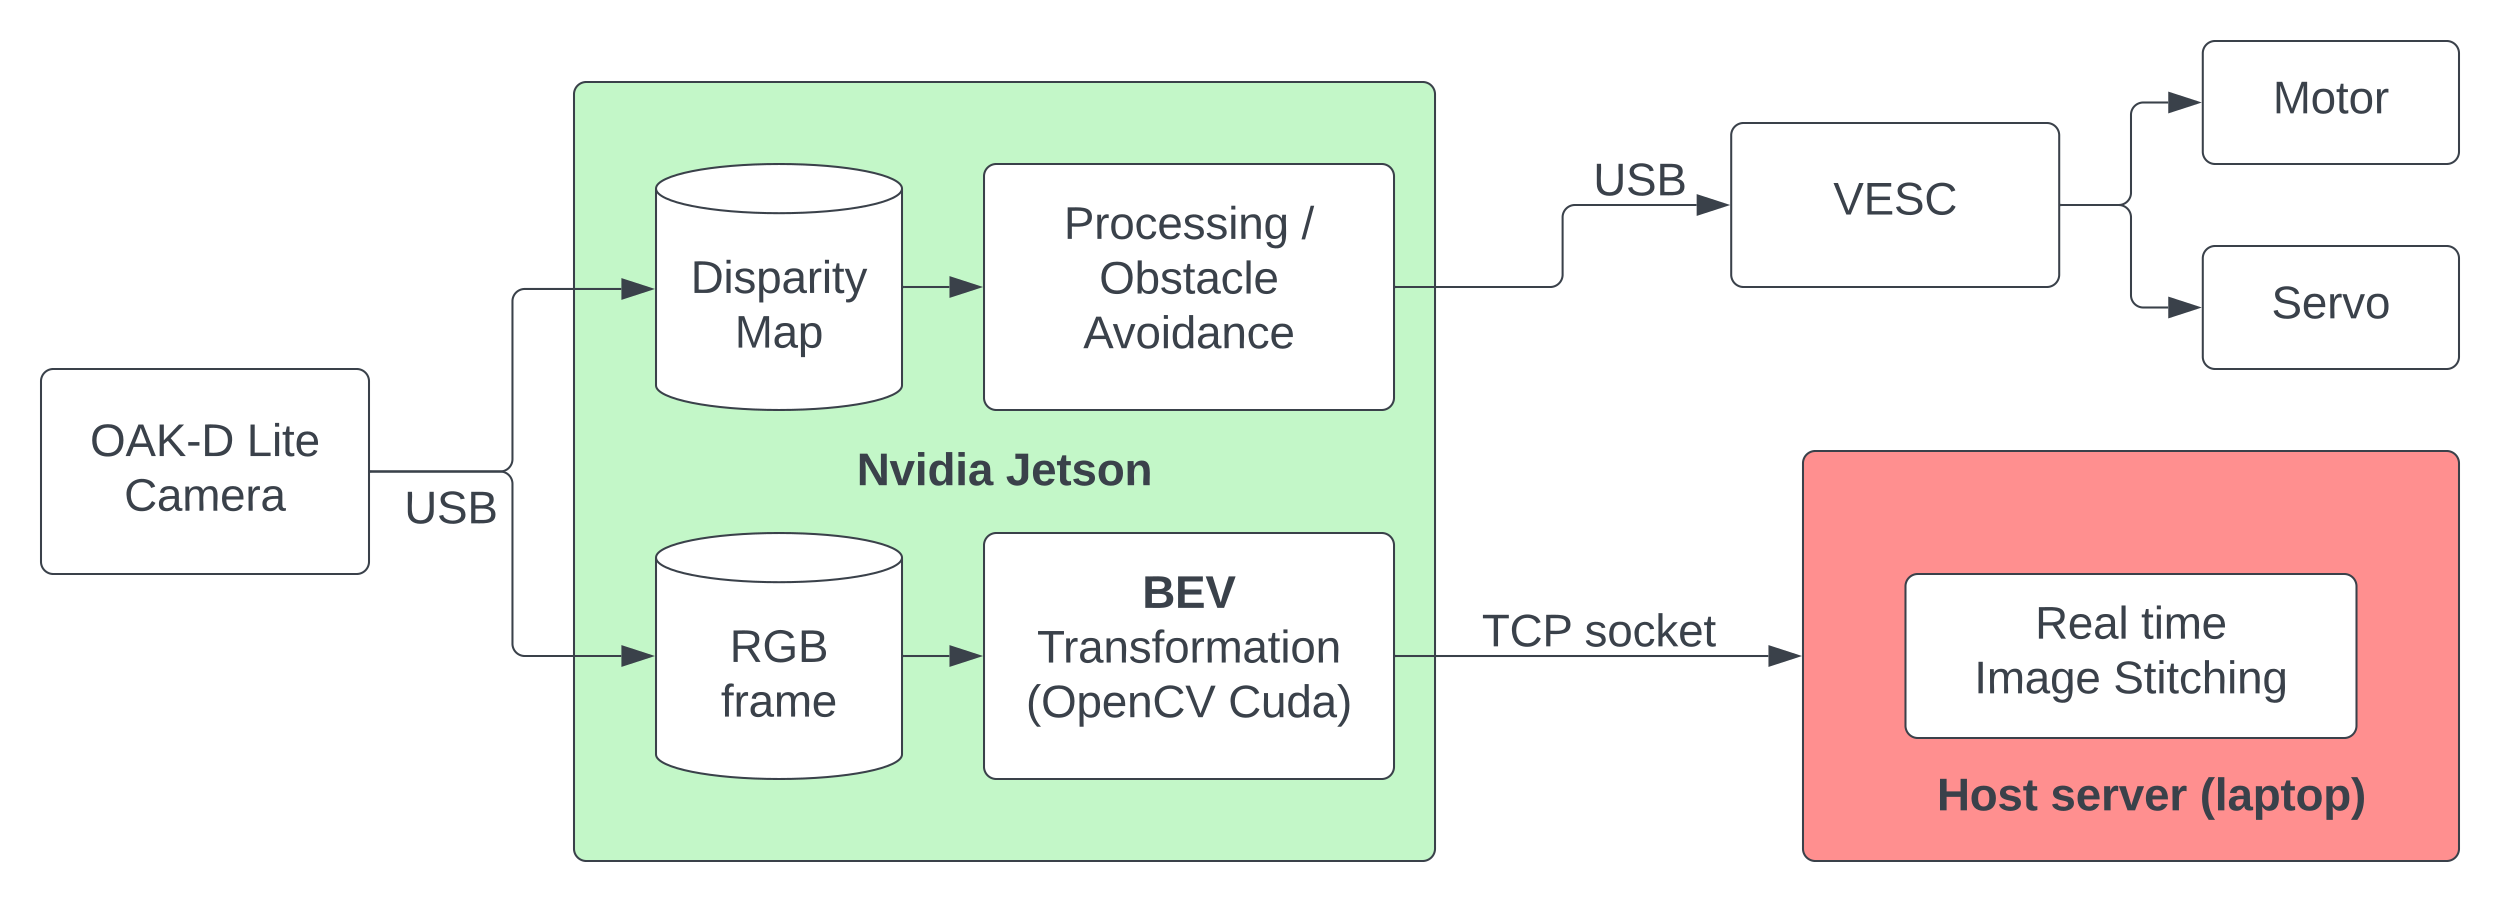 <svg xmlns="http://www.w3.org/2000/svg" xmlns:xlink="http://www.w3.org/1999/xlink" xmlns:lucid="lucid" width="1219.5" height="440"><g transform="translate(-160 -240)" lucid:page-tab-id="0_0"><path d="M0 0h1760v1360H0z" fill="#fff"/><path d="M1039.5 466a6 6 0 0 1 6-6h308a6 6 0 0 1 6 6v188a6 6 0 0 1-6 6h-308a6 6 0 0 1-6-6z" stroke="#3a414a" fill="#ff8f8f"/><use xlink:href="#a" transform="matrix(1,0,0,1,1044.5,465) translate(134.66 100.903)"/><path d="M440 286a6 6 0 0 1 6-6h408a6 6 0 0 1 6 6v368a6 6 0 0 1-6 6H446a6 6 0 0 1-6-6z" stroke="#3a414a" fill="#c3f7c8"/><use xlink:href="#b" transform="matrix(1,0,0,1,445,285) translate(132.932 191.684)"/><use xlink:href="#c" transform="matrix(1,0,0,1,445,285) translate(205.648 191.684)"/><path d="M180 426a6 6 0 0 1 6-6h148a6 6 0 0 1 6 6v88a6 6 0 0 1-6 6H186a6 6 0 0 1-6-6z" stroke="#3a414a" fill="#fff"/><use xlink:href="#d" transform="matrix(1,0,0,1,185,425) translate(18.92 37.465)"/><use xlink:href="#e" transform="matrix(1,0,0,1,185,425) translate(95.34 37.465)"/><use xlink:href="#f" transform="matrix(1,0,0,1,185,425) translate(35.586 64.132)"/><path d="M640 326a6 6 0 0 1 6-6h188a6 6 0 0 1 6 6v108a6 6 0 0 1-6 6H646a6 6 0 0 1-6-6z" stroke="#3a414a" fill="#fff"/><use xlink:href="#g" transform="matrix(1,0,0,1,645,325) translate(33.951 31.528)"/><use xlink:href="#h" transform="matrix(1,0,0,1,645,325) translate(149.877 31.528)"/><use xlink:href="#i" transform="matrix(1,0,0,1,645,325) translate(51.204 58.194)"/><use xlink:href="#j" transform="matrix(1,0,0,1,645,325) translate(43.395 84.861)"/><path d="M1004.48 306a6 6 0 0 1 6-6h148a6 6 0 0 1 6 6v68a6 6 0 0 1-6 6h-148a6 6 0 0 1-6-6z" stroke="#3a414a" fill="#fff"/><use xlink:href="#k" transform="matrix(1,0,0,1,1009.482,305) translate(44.784 39.653)"/><path d="M1089.5 526a6 6 0 0 1 6-6h208a6 6 0 0 1 6 6v68a6 6 0 0 1-6 6h-208a6 6 0 0 1-6-6z" stroke="#3a414a" fill="#fff"/><use xlink:href="#l" transform="matrix(1,0,0,1,1094.5,525) translate(58.21 26.528)"/><use xlink:href="#m" transform="matrix(1,0,0,1,1094.5,525) translate(109.938 26.528)"/><use xlink:href="#n" transform="matrix(1,0,0,1,1094.5,525) translate(28.549 53.194)"/><use xlink:href="#o" transform="matrix(1,0,0,1,1094.5,525) translate(96.389 53.194)"/><path d="M600 608c0 6.63-26.86 12-60 12s-60-5.37-60-12v-96c0-6.63 26.86-12 60-12s60 5.37 60 12z" stroke="#3a414a" fill="#fff"/><path d="M600 512c0 6.63-26.86 12-60 12s-60-5.37-60-12" stroke="#3a414a" fill="none"/><use xlink:href="#p" transform="matrix(1,0,0,1,485,529) translate(30.957 33.903)"/><use xlink:href="#q" transform="matrix(1,0,0,1,485,529) translate(26.667 60.569)"/><path d="M600 428c0 6.63-26.86 12-60 12s-60-5.37-60-12v-96c0-6.63 26.86-12 60-12s60 5.37 60 12z" stroke="#3a414a" fill="#fff"/><path d="M600 332c0 6.63-26.86 12-60 12s-60-5.37-60-12" stroke="#3a414a" fill="none"/><use xlink:href="#r" transform="matrix(1,0,0,1,485,349) translate(11.914 33.903)"/><use xlink:href="#s" transform="matrix(1,0,0,1,485,349) translate(33.426 60.569)"/><path d="M340.96 470h63.02a6 6 0 0 0 6-6v-77.04a6 6 0 0 1 6-6h47.14" stroke="#3a414a" fill="none"/><path d="M340.98 470.5h-.52v-1h.52z" stroke="#3a414a" stroke-width=".05" fill="#3a414a"/><path d="M477.88 380.96l-14.26 4.64v-9.27z" stroke="#3a414a" fill="#3a414a"/><path d="M340.96 470h63.02a6 6 0 0 1 6 6v78a6 6 0 0 0 6 6h47.14" stroke="#3a414a" fill="none"/><path d="M340.98 470.5h-.52v-1h.52z" stroke="#3a414a" stroke-width=".05" fill="#3a414a"/><path d="M477.88 560l-14.26 4.64v-9.28z" stroke="#3a414a" fill="#3a414a"/><path d="M601 380h22.15" stroke="#3a414a" fill="none"/><path d="M601 380.5h-.5v-1h.5z" stroke="#3a414a" stroke-width=".05" fill="#3a414a"/><path d="M637.92 380l-14.27 4.64v-9.28z" stroke="#3a414a" fill="#3a414a"/><path d="M840.96 380h75.28a6 6 0 0 0 6-6v-28a6 6 0 0 1 6-6h59.4" stroke="#3a414a" fill="none"/><path d="M840.98 380.5h-.52v-1h.52z" stroke="#3a414a" stroke-width=".05" fill="#3a414a"/><path d="M1002.4 340l-14.27 4.64v-9.28z" stroke="#3a414a" fill="#3a414a"/><path d="M1234.52 266a6 6 0 0 1 6-6h112.98a6 6 0 0 1 6 6v48a6 6 0 0 1-6 6h-112.98a6 6 0 0 1-6-6z" stroke="#3a414a" fill="#fff"/><use xlink:href="#t" transform="matrix(1,0,0,1,1239.518,265) translate(29.167 30.278)"/><path d="M1234.52 366a6 6 0 0 1 6-6h112.98a6 6 0 0 1 6 6v48a6 6 0 0 1-6 6h-112.98a6 6 0 0 1-6-6z" stroke="#3a414a" fill="#fff"/><use xlink:href="#u" transform="matrix(1,0,0,1,1239.518,365) translate(28.519 30.278)"/><path d="M1165.45 340h28.05a6 6 0 0 1 6 6v38a6 6 0 0 0 6 6h12.17" stroke="#3a414a" fill="none"/><path d="M1165.46 340.5h-.5l-.02-1h.52z" stroke="#3a414a" stroke-width=".05" fill="#3a414a"/><path d="M1232.44 390l-14.27 4.64v-9.28z" stroke="#3a414a" fill="#3a414a"/><path d="M1165.45 340h28.05a6 6 0 0 0 6-6v-38a6 6 0 0 1 6-6h12.17" stroke="#3a414a" fill="none"/><path d="M1165.46 340.5h-.5l-.02-1h.52z" stroke="#3a414a" stroke-width=".05" fill="#3a414a"/><path d="M1232.44 290l-14.27 4.64v-9.28z" stroke="#3a414a" fill="#3a414a"/><path d="M820 526a6 6 0 0 1 6-6h228a6 6 0 0 1 6 6v48a6 6 0 0 1-6 6H826a6 6 0 0 1-6-6z" stroke="#000" stroke-opacity="0" fill="#fff" fill-opacity="0"/><use xlink:href="#v" transform="matrix(1,0,0,1,825,525) translate(57.87 30.278)"/><use xlink:href="#w" transform="matrix(1,0,0,1,825,525) translate(107.932 30.278)"/><path d="M1089.5 606a6 6 0 0 1 6-6h228a6 6 0 0 1 6 6v48a6 6 0 0 1-6 6h-228a6 6 0 0 1-6-6z" stroke="#000" stroke-opacity="0" fill="#fff" fill-opacity="0"/><use xlink:href="#x" transform="matrix(1,0,0,1,1094.5,605) translate(10.34 30.278)"/><use xlink:href="#y" transform="matrix(1,0,0,1,1094.5,605) translate(65.71 30.278)"/><use xlink:href="#z" transform="matrix(1,0,0,1,1094.5,605) translate(138.549 30.278)"/><path d="M840 306a6 6 0 0 1 6-6h228a6 6 0 0 1 6 6v48a6 6 0 0 1-6 6H846a6 6 0 0 1-6-6z" stroke="#000" stroke-opacity="0" fill="#fff" fill-opacity="0"/><g><use xlink:href="#A" transform="matrix(1,0,0,1,845,305) translate(92.191 30.278)"/></g><path d="M260 466a6 6 0 0 1 6-6h228a6 6 0 0 1 6 6v48a6 6 0 0 1-6 6H266a6 6 0 0 1-6-6z" stroke="#000" stroke-opacity="0" fill="#fff" fill-opacity="0"/><g><use xlink:href="#A" transform="matrix(1,0,0,1,265,465) translate(92.191 30.278)"/></g><path d="M640 506a6 6 0 0 1 6-6h188a6 6 0 0 1 6 6v108a6 6 0 0 1-6 6H646a6 6 0 0 1-6-6z" stroke="#3a414a" fill="#fff"/><g><use xlink:href="#B" transform="matrix(1,0,0,1,645,505) translate(72.191 31.528)"/><use xlink:href="#C" transform="matrix(1,0,0,1,645,505) translate(20.864 58.194)"/><use xlink:href="#D" transform="matrix(1,0,0,1,645,505) translate(15.494 84.861)"/><use xlink:href="#E" transform="matrix(1,0,0,1,645,505) translate(114.136 84.861)"/></g><path d="M601 560h22.15" stroke="#3a414a" fill="none"/><path d="M601 560.5h-.5v-1h.5z" stroke="#3a414a" stroke-width=".05" fill="#3a414a"/><path d="M637.92 560l-14.27 4.64v-9.28z" stroke="#3a414a" fill="#3a414a"/><path d="M840.96 560h181.7" stroke="#3a414a" fill="none"/><path d="M840.98 560.5h-.52v-1h.52z" stroke="#3a414a" stroke-width=".05" fill="#3a414a"/><path d="M1037.42 560l-14.27 4.64v-9.28z" stroke="#3a414a" fill="#3a414a"/><defs><path fill="#3a414a" d="M127-220V0H93v-220H8v-28h204v28h-85" id="F"/><path fill="#3a414a" d="M100-194c63 0 86 42 84 106H49c0 40 14 67 53 68 26 1 43-12 49-29l28 8c-11 28-37 45-77 45C44 4 14-33 15-96c1-61 26-98 85-98zm52 81c6-60-76-77-97-28-3 7-6 17-6 28h103" id="G"/><path fill="#3a414a" d="M141 0L90-78 38 0H4l68-98-65-92h35l48 74 47-74h35l-64 92 68 98h-35" id="H"/><path fill="#3a414a" d="M59-47c-2 24 18 29 38 22v24C64 9 27 4 27-40v-127H5v-23h24l9-43h21v43h35v23H59v120" id="I"/><g id="a"><use transform="matrix(0.062,0,0,0.062,0,0)" xlink:href="#F"/><use transform="matrix(0.062,0,0,0.062,11.049,0)" xlink:href="#G"/><use transform="matrix(0.062,0,0,0.062,23.395,0)" xlink:href="#H"/><use transform="matrix(0.062,0,0,0.062,34.506,0)" xlink:href="#I"/></g><path fill="#3a414a" d="M175 0L67-191c6 58 2 128 3 191H24v-248h59L193-55c-6-58-2-129-3-193h46V0h-61" id="J"/><path fill="#3a414a" d="M128 0H69L1-190h53L99-40l48-150h52" id="K"/><path fill="#3a414a" d="M25-224v-37h50v37H25zM25 0v-190h50V0H25" id="L"/><path fill="#3a414a" d="M88-194c31-1 46 15 58 34l-1-101h50l1 261h-48c-2-10 0-23-3-31C134-8 116 4 84 4 32 4 16-41 15-95c0-56 19-97 73-99zm17 164c33 0 40-30 41-66 1-37-9-64-41-64s-38 30-39 65c0 43 13 65 39 65" id="M"/><path fill="#3a414a" d="M133-34C117-15 103 5 69 4 32 3 11-16 11-54c-1-60 55-63 116-61 1-26-3-47-28-47-18 1-26 9-28 27l-52-2c7-38 36-58 82-57s74 22 75 68l1 82c-1 14 12 18 25 15v27c-30 8-71 5-69-32zm-48 3c29 0 43-24 42-57-32 0-66-3-65 30 0 17 8 27 23 27" id="N"/><g id="b"><use transform="matrix(0.062,0,0,0.062,0,0)" xlink:href="#J"/><use transform="matrix(0.062,0,0,0.062,15.988,0)" xlink:href="#K"/><use transform="matrix(0.062,0,0,0.062,28.333,0)" xlink:href="#L"/><use transform="matrix(0.062,0,0,0.062,34.506,0)" xlink:href="#M"/><use transform="matrix(0.062,0,0,0.062,48.025,0)" xlink:href="#L"/><use transform="matrix(0.062,0,0,0.062,54.198,0)" xlink:href="#N"/></g><path fill="#3a414a" d="M176-78C186 10 51 31 16-35c-5-9-9-19-11-32l52-8c4 21 12 37 35 38 23 0 32-16 32-40v-130H75v-41h101v170" id="O"/><path fill="#3a414a" d="M185-48c-13 30-37 53-82 52C43 2 14-33 14-96s30-98 90-98c62 0 83 45 84 108H66c0 31 8 55 39 56 18 0 30-7 34-22zm-45-69c5-46-57-63-70-21-2 6-4 13-4 21h74" id="P"/><path fill="#3a414a" d="M115-3C79 11 28 4 28-45v-112H4v-33h27l15-45h31v45h36v33H77v99c-1 23 16 31 38 25v30" id="Q"/><path fill="#3a414a" d="M137-138c1-29-70-34-71-4 15 46 118 7 119 86 1 83-164 76-172 9l43-7c4 19 20 25 44 25 33 8 57-30 24-41C81-84 22-81 20-136c-2-80 154-74 161-7" id="R"/><path fill="#3a414a" d="M110-194c64 0 96 36 96 99 0 64-35 99-97 99-61 0-95-36-95-99 0-62 34-99 96-99zm-1 164c35 0 45-28 45-65 0-40-10-65-43-65-34 0-45 26-45 65 0 36 10 65 43 65" id="S"/><path fill="#3a414a" d="M135-194c87-1 58 113 63 194h-50c-7-57 23-157-34-157-59 0-34 97-39 157H25l-1-190h47c2 12-1 28 3 38 12-26 28-41 61-42" id="T"/><g id="c"><use transform="matrix(0.062,0,0,0.062,0,0)" xlink:href="#O"/><use transform="matrix(0.062,0,0,0.062,12.346,0)" xlink:href="#P"/><use transform="matrix(0.062,0,0,0.062,24.691,0)" xlink:href="#Q"/><use transform="matrix(0.062,0,0,0.062,32.037,0)" xlink:href="#R"/><use transform="matrix(0.062,0,0,0.062,44.383,0)" xlink:href="#S"/><use transform="matrix(0.062,0,0,0.062,57.901,0)" xlink:href="#T"/></g><path fill="#3a414a" d="M140-251c81 0 123 46 123 126C263-46 219 4 140 4 59 4 17-45 17-125s42-126 123-126zm0 227c63 0 89-41 89-101s-29-99-89-99c-61 0-89 39-89 99S79-25 140-24" id="U"/><path fill="#3a414a" d="M205 0l-28-72H64L36 0H1l101-248h38L239 0h-34zm-38-99l-47-123c-12 45-31 82-46 123h93" id="V"/><path fill="#3a414a" d="M194 0L95-120 63-95V0H30v-248h33v124l119-124h40L117-140 236 0h-42" id="W"/><path fill="#3a414a" d="M16-82v-28h88v28H16" id="X"/><path fill="#3a414a" d="M30-248c118-7 216 8 213 122C240-48 200 0 122 0H30v-248zM63-27c89 8 146-16 146-99s-60-101-146-95v194" id="Y"/><g id="d"><use transform="matrix(0.062,0,0,0.062,0,0)" xlink:href="#U"/><use transform="matrix(0.062,0,0,0.062,17.284,0)" xlink:href="#V"/><use transform="matrix(0.062,0,0,0.062,32.099,0)" xlink:href="#W"/><use transform="matrix(0.062,0,0,0.062,46.914,0)" xlink:href="#X"/><use transform="matrix(0.062,0,0,0.062,54.259,0)" xlink:href="#Y"/></g><path fill="#3a414a" d="M30 0v-248h33v221h125V0H30" id="Z"/><path fill="#3a414a" d="M24-231v-30h32v30H24zM24 0v-190h32V0H24" id="aa"/><g id="e"><use transform="matrix(0.062,0,0,0.062,0,0)" xlink:href="#Z"/><use transform="matrix(0.062,0,0,0.062,12.346,0)" xlink:href="#aa"/><use transform="matrix(0.062,0,0,0.062,17.222,0)" xlink:href="#I"/><use transform="matrix(0.062,0,0,0.062,23.395,0)" xlink:href="#G"/></g><path fill="#3a414a" d="M212-179c-10-28-35-45-73-45-59 0-87 40-87 99 0 60 29 101 89 101 43 0 62-24 78-52l27 14C228-24 195 4 139 4 59 4 22-46 18-125c-6-104 99-153 187-111 19 9 31 26 39 46" id="ab"/><path fill="#3a414a" d="M141-36C126-15 110 5 73 4 37 3 15-17 15-53c-1-64 63-63 125-63 3-35-9-54-41-54-24 1-41 7-42 31l-33-3c5-37 33-52 76-52 45 0 72 20 72 64v82c-1 20 7 32 28 27v20c-31 9-61-2-59-35zM48-53c0 20 12 33 32 33 41-3 63-29 60-74-43 2-92-5-92 41" id="ac"/><path fill="#3a414a" d="M210-169c-67 3-38 105-44 169h-31v-121c0-29-5-50-35-48C34-165 62-65 56 0H25l-1-190h30c1 10-1 24 2 32 10-44 99-50 107 0 11-21 27-35 58-36 85-2 47 119 55 194h-31v-121c0-29-5-49-35-48" id="ad"/><path fill="#3a414a" d="M114-163C36-179 61-72 57 0H25l-1-190h30c1 12-1 29 2 39 6-27 23-49 58-41v29" id="ae"/><g id="f"><use transform="matrix(0.062,0,0,0.062,0,0)" xlink:href="#ab"/><use transform="matrix(0.062,0,0,0.062,15.988,0)" xlink:href="#ac"/><use transform="matrix(0.062,0,0,0.062,28.333,0)" xlink:href="#ad"/><use transform="matrix(0.062,0,0,0.062,46.79,0)" xlink:href="#G"/><use transform="matrix(0.062,0,0,0.062,59.136,0)" xlink:href="#ae"/><use transform="matrix(0.062,0,0,0.062,66.481,0)" xlink:href="#ac"/></g><path fill="#3a414a" d="M30-248c87 1 191-15 191 75 0 78-77 80-158 76V0H30v-248zm33 125c57 0 124 11 124-50 0-59-68-47-124-48v98" id="af"/><path fill="#3a414a" d="M100-194c62-1 85 37 85 99 1 63-27 99-86 99S16-35 15-95c0-66 28-99 85-99zM99-20c44 1 53-31 53-75 0-43-8-75-51-75s-53 32-53 75 10 74 51 75" id="ag"/><path fill="#3a414a" d="M96-169c-40 0-48 33-48 73s9 75 48 75c24 0 41-14 43-38l32 2c-6 37-31 61-74 61-59 0-76-41-82-99-10-93 101-131 147-64 4 7 5 14 7 22l-32 3c-4-21-16-35-41-35" id="ah"/><path fill="#3a414a" d="M135-143c-3-34-86-38-87 0 15 53 115 12 119 90S17 21 10-45l28-5c4 36 97 45 98 0-10-56-113-15-118-90-4-57 82-63 122-42 12 7 21 19 24 35" id="ai"/><path fill="#3a414a" d="M117-194c89-4 53 116 60 194h-32v-121c0-31-8-49-39-48C34-167 62-67 57 0H25l-1-190h30c1 10-1 24 2 32 11-22 29-35 61-36" id="aj"/><path fill="#3a414a" d="M177-190C167-65 218 103 67 71c-23-6-38-20-44-43l32-5c15 47 100 32 89-28v-30C133-14 115 1 83 1 29 1 15-40 15-95c0-56 16-97 71-98 29-1 48 16 59 35 1-10 0-23 2-32h30zM94-22c36 0 50-32 50-73 0-42-14-75-50-75-39 0-46 34-46 75s6 73 46 73" id="ak"/><g id="g"><use transform="matrix(0.062,0,0,0.062,0,0)" xlink:href="#af"/><use transform="matrix(0.062,0,0,0.062,14.815,0)" xlink:href="#ae"/><use transform="matrix(0.062,0,0,0.062,22.16,0)" xlink:href="#ag"/><use transform="matrix(0.062,0,0,0.062,34.506,0)" xlink:href="#ah"/><use transform="matrix(0.062,0,0,0.062,45.617,0)" xlink:href="#G"/><use transform="matrix(0.062,0,0,0.062,57.963,0)" xlink:href="#ai"/><use transform="matrix(0.062,0,0,0.062,69.074,0)" xlink:href="#ai"/><use transform="matrix(0.062,0,0,0.062,80.185,0)" xlink:href="#aa"/><use transform="matrix(0.062,0,0,0.062,85.062,0)" xlink:href="#aj"/><use transform="matrix(0.062,0,0,0.062,97.407,0)" xlink:href="#ak"/></g><path fill="#3a414a" d="M0 4l72-265h28L28 4H0" id="al"/><use transform="matrix(0.062,0,0,0.062,0,0)" xlink:href="#al" id="h"/><path fill="#3a414a" d="M115-194c53 0 69 39 70 98 0 66-23 100-70 100C84 3 66-7 56-30L54 0H23l1-261h32v101c10-23 28-34 59-34zm-8 174c40 0 45-34 45-75 0-40-5-75-45-74-42 0-51 32-51 76 0 43 10 73 51 73" id="am"/><path fill="#3a414a" d="M24 0v-261h32V0H24" id="an"/><g id="i"><use transform="matrix(0.062,0,0,0.062,0,0)" xlink:href="#U"/><use transform="matrix(0.062,0,0,0.062,17.284,0)" xlink:href="#am"/><use transform="matrix(0.062,0,0,0.062,29.63,0)" xlink:href="#ai"/><use transform="matrix(0.062,0,0,0.062,40.741,0)" xlink:href="#I"/><use transform="matrix(0.062,0,0,0.062,46.914,0)" xlink:href="#ac"/><use transform="matrix(0.062,0,0,0.062,59.259,0)" xlink:href="#ah"/><use transform="matrix(0.062,0,0,0.062,70.37,0)" xlink:href="#an"/><use transform="matrix(0.062,0,0,0.062,75.247,0)" xlink:href="#G"/></g><path fill="#3a414a" d="M108 0H70L1-190h34L89-25l56-165h34" id="ao"/><path fill="#3a414a" d="M85-194c31 0 48 13 60 33l-1-100h32l1 261h-30c-2-10 0-23-3-31C134-8 116 4 85 4 32 4 16-35 15-94c0-66 23-100 70-100zm9 24c-40 0-46 34-46 75 0 40 6 74 45 74 42 0 51-32 51-76 0-42-9-74-50-73" id="ap"/><g id="j"><use transform="matrix(0.062,0,0,0.062,0,0)" xlink:href="#V"/><use transform="matrix(0.062,0,0,0.062,14.383,0)" xlink:href="#ao"/><use transform="matrix(0.062,0,0,0.062,25.494,0)" xlink:href="#ag"/><use transform="matrix(0.062,0,0,0.062,37.84,0)" xlink:href="#aa"/><use transform="matrix(0.062,0,0,0.062,42.716,0)" xlink:href="#ap"/><use transform="matrix(0.062,0,0,0.062,55.062,0)" xlink:href="#ac"/><use transform="matrix(0.062,0,0,0.062,67.407,0)" xlink:href="#aj"/><use transform="matrix(0.062,0,0,0.062,79.753,0)" xlink:href="#ah"/><use transform="matrix(0.062,0,0,0.062,90.864,0)" xlink:href="#G"/></g><path fill="#3a414a" d="M137 0h-34L2-248h35l83 218 83-218h36" id="aq"/><path fill="#3a414a" d="M30 0v-248h187v28H63v79h144v27H63v87h162V0H30" id="ar"/><path fill="#3a414a" d="M185-189c-5-48-123-54-124 2 14 75 158 14 163 119 3 78-121 87-175 55-17-10-28-26-33-46l33-7c5 56 141 63 141-1 0-78-155-14-162-118-5-82 145-84 179-34 5 7 8 16 11 25" id="as"/><g id="k"><use transform="matrix(0.062,0,0,0.062,0,0)" xlink:href="#aq"/><use transform="matrix(0.062,0,0,0.062,14.815,0)" xlink:href="#ar"/><use transform="matrix(0.062,0,0,0.062,29.63,0)" xlink:href="#as"/><use transform="matrix(0.062,0,0,0.062,44.444,0)" xlink:href="#ab"/></g><path fill="#3a414a" d="M233-177c-1 41-23 64-60 70L243 0h-38l-65-103H63V0H30v-248c88 3 205-21 203 71zM63-129c60-2 137 13 137-47 0-61-80-42-137-45v92" id="at"/><g id="l"><use transform="matrix(0.062,0,0,0.062,0,0)" xlink:href="#at"/><use transform="matrix(0.062,0,0,0.062,15.988,0)" xlink:href="#G"/><use transform="matrix(0.062,0,0,0.062,28.333,0)" xlink:href="#ac"/><use transform="matrix(0.062,0,0,0.062,40.679,0)" xlink:href="#an"/></g><g id="m"><use transform="matrix(0.062,0,0,0.062,0,0)" xlink:href="#I"/><use transform="matrix(0.062,0,0,0.062,6.173,0)" xlink:href="#aa"/><use transform="matrix(0.062,0,0,0.062,11.049,0)" xlink:href="#ad"/><use transform="matrix(0.062,0,0,0.062,29.506,0)" xlink:href="#G"/></g><path fill="#3a414a" d="M33 0v-248h34V0H33" id="au"/><g id="n"><use transform="matrix(0.062,0,0,0.062,0,0)" xlink:href="#au"/><use transform="matrix(0.062,0,0,0.062,6.173,0)" xlink:href="#ad"/><use transform="matrix(0.062,0,0,0.062,24.63,0)" xlink:href="#ac"/><use transform="matrix(0.062,0,0,0.062,36.975,0)" xlink:href="#ak"/><use transform="matrix(0.062,0,0,0.062,49.321,0)" xlink:href="#G"/></g><path fill="#3a414a" d="M106-169C34-169 62-67 57 0H25v-261h32l-1 103c12-21 28-36 61-36 89 0 53 116 60 194h-32v-121c2-32-8-49-39-48" id="av"/><g id="o"><use transform="matrix(0.062,0,0,0.062,0,0)" xlink:href="#as"/><use transform="matrix(0.062,0,0,0.062,14.815,0)" xlink:href="#I"/><use transform="matrix(0.062,0,0,0.062,20.988,0)" xlink:href="#aa"/><use transform="matrix(0.062,0,0,0.062,25.864,0)" xlink:href="#I"/><use transform="matrix(0.062,0,0,0.062,32.037,0)" xlink:href="#ah"/><use transform="matrix(0.062,0,0,0.062,43.148,0)" xlink:href="#av"/><use transform="matrix(0.062,0,0,0.062,55.494,0)" xlink:href="#aa"/><use transform="matrix(0.062,0,0,0.062,60.37,0)" xlink:href="#aj"/><use transform="matrix(0.062,0,0,0.062,72.716,0)" xlink:href="#ak"/></g><path fill="#3a414a" d="M143 4C61 4 22-44 18-125c-5-107 100-154 193-111 17 8 29 25 37 43l-32 9c-13-25-37-40-76-40-61 0-88 39-88 99 0 61 29 100 91 101 35 0 62-11 79-27v-45h-74v-28h105v86C228-13 192 4 143 4" id="aw"/><path fill="#3a414a" d="M160-131c35 5 61 23 61 61C221 17 115-2 30 0v-248c76 3 177-17 177 60 0 33-19 50-47 57zm-97-11c50-1 110 9 110-42 0-47-63-36-110-37v79zm0 115c55-2 124 14 124-45 0-56-70-42-124-44v89" id="ax"/><g id="p"><use transform="matrix(0.062,0,0,0.062,0,0)" xlink:href="#at"/><use transform="matrix(0.062,0,0,0.062,15.988,0)" xlink:href="#aw"/><use transform="matrix(0.062,0,0,0.062,33.272,0)" xlink:href="#ax"/></g><path fill="#3a414a" d="M101-234c-31-9-42 10-38 44h38v23H63V0H32v-167H5v-23h27c-7-52 17-82 69-68v24" id="ay"/><g id="q"><use transform="matrix(0.062,0,0,0.062,0,0)" xlink:href="#ay"/><use transform="matrix(0.062,0,0,0.062,6.173,0)" xlink:href="#ae"/><use transform="matrix(0.062,0,0,0.062,13.519,0)" xlink:href="#ac"/><use transform="matrix(0.062,0,0,0.062,25.864,0)" xlink:href="#ad"/><use transform="matrix(0.062,0,0,0.062,44.321,0)" xlink:href="#G"/></g><path fill="#3a414a" d="M115-194c55 1 70 41 70 98S169 2 115 4C84 4 66-9 55-30l1 105H24l-1-265h31l2 30c10-21 28-34 59-34zm-8 174c40 0 45-34 45-75s-6-73-45-74c-42 0-51 32-51 76 0 43 10 73 51 73" id="az"/><path fill="#3a414a" d="M179-190L93 31C79 59 56 82 12 73V49c39 6 53-20 64-50L1-190h34L92-34l54-156h33" id="aA"/><g id="r"><use transform="matrix(0.062,0,0,0.062,0,0)" xlink:href="#Y"/><use transform="matrix(0.062,0,0,0.062,15.988,0)" xlink:href="#aa"/><use transform="matrix(0.062,0,0,0.062,20.864,0)" xlink:href="#ai"/><use transform="matrix(0.062,0,0,0.062,31.975,0)" xlink:href="#az"/><use transform="matrix(0.062,0,0,0.062,44.321,0)" xlink:href="#ac"/><use transform="matrix(0.062,0,0,0.062,56.667,0)" xlink:href="#ae"/><use transform="matrix(0.062,0,0,0.062,64.012,0)" xlink:href="#aa"/><use transform="matrix(0.062,0,0,0.062,68.889,0)" xlink:href="#I"/><use transform="matrix(0.062,0,0,0.062,75.062,0)" xlink:href="#aA"/></g><path fill="#3a414a" d="M240 0l2-218c-23 76-54 145-80 218h-23L58-218 59 0H30v-248h44l77 211c21-75 51-140 76-211h43V0h-30" id="aB"/><g id="s"><use transform="matrix(0.062,0,0,0.062,0,0)" xlink:href="#aB"/><use transform="matrix(0.062,0,0,0.062,18.457,0)" xlink:href="#ac"/><use transform="matrix(0.062,0,0,0.062,30.802,0)" xlink:href="#az"/></g><g id="t"><use transform="matrix(0.062,0,0,0.062,0,0)" xlink:href="#aB"/><use transform="matrix(0.062,0,0,0.062,18.457,0)" xlink:href="#ag"/><use transform="matrix(0.062,0,0,0.062,30.802,0)" xlink:href="#I"/><use transform="matrix(0.062,0,0,0.062,36.975,0)" xlink:href="#ag"/><use transform="matrix(0.062,0,0,0.062,49.321,0)" xlink:href="#ae"/></g><g id="u"><use transform="matrix(0.062,0,0,0.062,0,0)" xlink:href="#as"/><use transform="matrix(0.062,0,0,0.062,14.815,0)" xlink:href="#G"/><use transform="matrix(0.062,0,0,0.062,27.16,0)" xlink:href="#ae"/><use transform="matrix(0.062,0,0,0.062,34.506,0)" xlink:href="#ao"/><use transform="matrix(0.062,0,0,0.062,45.617,0)" xlink:href="#ag"/></g><g id="v"><use transform="matrix(0.062,0,0,0.062,0,0)" xlink:href="#F"/><use transform="matrix(0.062,0,0,0.062,13.519,0)" xlink:href="#ab"/><use transform="matrix(0.062,0,0,0.062,29.506,0)" xlink:href="#af"/></g><path fill="#3a414a" d="M143 0L79-87 56-68V0H24v-261h32v163l83-92h37l-77 82L181 0h-38" id="aC"/><g id="w"><use transform="matrix(0.062,0,0,0.062,0,0)" xlink:href="#ai"/><use transform="matrix(0.062,0,0,0.062,11.111,0)" xlink:href="#ag"/><use transform="matrix(0.062,0,0,0.062,23.457,0)" xlink:href="#ah"/><use transform="matrix(0.062,0,0,0.062,34.568,0)" xlink:href="#aC"/><use transform="matrix(0.062,0,0,0.062,45.679,0)" xlink:href="#G"/><use transform="matrix(0.062,0,0,0.062,58.025,0)" xlink:href="#I"/></g><path fill="#3a414a" d="M186 0v-106H76V0H24v-248h52v99h110v-99h50V0h-50" id="aD"/><g id="x"><use transform="matrix(0.062,0,0,0.062,0,0)" xlink:href="#aD"/><use transform="matrix(0.062,0,0,0.062,15.988,0)" xlink:href="#S"/><use transform="matrix(0.062,0,0,0.062,29.506,0)" xlink:href="#R"/><use transform="matrix(0.062,0,0,0.062,41.852,0)" xlink:href="#Q"/></g><path fill="#3a414a" d="M135-150c-39-12-60 13-60 57V0H25l-1-190h47c2 13-1 29 3 40 6-28 27-53 61-41v41" id="aE"/><g id="y"><use transform="matrix(0.062,0,0,0.062,0,0)" xlink:href="#R"/><use transform="matrix(0.062,0,0,0.062,12.346,0)" xlink:href="#P"/><use transform="matrix(0.062,0,0,0.062,24.691,0)" xlink:href="#aE"/><use transform="matrix(0.062,0,0,0.062,33.333,0)" xlink:href="#K"/><use transform="matrix(0.062,0,0,0.062,45.679,0)" xlink:href="#P"/><use transform="matrix(0.062,0,0,0.062,58.025,0)" xlink:href="#aE"/></g><path fill="#3a414a" d="M67-93c0 74 22 123 53 168H70C40 30 18-18 18-93s22-123 52-168h50c-32 44-53 94-53 168" id="aF"/><path fill="#3a414a" d="M25 0v-261h50V0H25" id="aG"/><path fill="#3a414a" d="M135-194c53 0 70 44 70 98 0 56-19 98-73 100-31 1-45-17-59-34 3 33 2 69 2 105H25l-1-265h48c2 10 0 23 3 31 11-24 29-35 60-35zM114-30c33 0 39-31 40-66 0-38-9-64-40-64-56 0-55 130 0 130" id="aH"/><path fill="#3a414a" d="M102-93c0 74-22 123-52 168H0C30 29 54-18 53-93c0-74-22-123-53-168h50c30 45 52 94 52 168" id="aI"/><g id="z"><use transform="matrix(0.062,0,0,0.062,0,0)" xlink:href="#aF"/><use transform="matrix(0.062,0,0,0.062,7.346,0)" xlink:href="#aG"/><use transform="matrix(0.062,0,0,0.062,13.519,0)" xlink:href="#N"/><use transform="matrix(0.062,0,0,0.062,25.864,0)" xlink:href="#aH"/><use transform="matrix(0.062,0,0,0.062,39.383,0)" xlink:href="#Q"/><use transform="matrix(0.062,0,0,0.062,46.728,0)" xlink:href="#S"/><use transform="matrix(0.062,0,0,0.062,60.247,0)" xlink:href="#aH"/><use transform="matrix(0.062,0,0,0.062,73.765,0)" xlink:href="#aI"/></g><path fill="#3a414a" d="M232-93c-1 65-40 97-104 97C67 4 28-28 28-90v-158h33c8 89-33 224 67 224 102 0 64-133 71-224h33v155" id="aJ"/><g id="A"><use transform="matrix(0.062,0,0,0.062,0,0)" xlink:href="#aJ"/><use transform="matrix(0.062,0,0,0.062,15.988,0)" xlink:href="#as"/><use transform="matrix(0.062,0,0,0.062,30.802,0)" xlink:href="#ax"/></g><path fill="#3a414a" d="M182-130c37 4 62 22 62 59C244 23 116-4 24 0v-248c84 5 203-23 205 63 0 31-19 50-47 55zM76-148c40-3 101 13 101-30 0-44-60-28-101-31v61zm0 110c48-3 116 14 116-37 0-48-69-32-116-35v72" id="aK"/><path fill="#3a414a" d="M24 0v-248h195v40H76v63h132v40H76v65h150V0H24" id="aL"/><path fill="#3a414a" d="M147 0H94L2-248h55l64 206c17-72 42-137 63-206h54" id="aM"/><g id="B"><use transform="matrix(0.062,0,0,0.062,0,0)" xlink:href="#aK"/><use transform="matrix(0.062,0,0,0.062,15.988,0)" xlink:href="#aL"/><use transform="matrix(0.062,0,0,0.062,30.802,0)" xlink:href="#aM"/></g><g id="C"><use transform="matrix(0.062,0,0,0.062,0,0)" xlink:href="#F"/><use transform="matrix(0.062,0,0,0.062,12.716,0)" xlink:href="#ae"/><use transform="matrix(0.062,0,0,0.062,20.062,0)" xlink:href="#ac"/><use transform="matrix(0.062,0,0,0.062,32.407,0)" xlink:href="#aj"/><use transform="matrix(0.062,0,0,0.062,44.753,0)" xlink:href="#ai"/><use transform="matrix(0.062,0,0,0.062,55.864,0)" xlink:href="#ay"/><use transform="matrix(0.062,0,0,0.062,62.037,0)" xlink:href="#ag"/><use transform="matrix(0.062,0,0,0.062,74.383,0)" xlink:href="#ae"/><use transform="matrix(0.062,0,0,0.062,81.728,0)" xlink:href="#ad"/><use transform="matrix(0.062,0,0,0.062,100.185,0)" xlink:href="#ac"/><use transform="matrix(0.062,0,0,0.062,112.531,0)" xlink:href="#I"/><use transform="matrix(0.062,0,0,0.062,118.704,0)" xlink:href="#aa"/><use transform="matrix(0.062,0,0,0.062,123.58,0)" xlink:href="#ag"/><use transform="matrix(0.062,0,0,0.062,135.926,0)" xlink:href="#aj"/></g><path fill="#3a414a" d="M87 75C49 33 22-17 22-94c0-76 28-126 65-167h31c-38 41-64 92-64 168S80 34 118 75H87" id="aN"/><g id="D"><use transform="matrix(0.062,0,0,0.062,0,0)" xlink:href="#aN"/><use transform="matrix(0.062,0,0,0.062,7.346,0)" xlink:href="#U"/><use transform="matrix(0.062,0,0,0.062,24.63,0)" xlink:href="#az"/><use transform="matrix(0.062,0,0,0.062,36.975,0)" xlink:href="#G"/><use transform="matrix(0.062,0,0,0.062,49.321,0)" xlink:href="#aj"/><use transform="matrix(0.062,0,0,0.062,61.667,0)" xlink:href="#ab"/><use transform="matrix(0.062,0,0,0.062,77.654,0)" xlink:href="#aq"/></g><path fill="#3a414a" d="M84 4C-5 8 30-112 23-190h32v120c0 31 7 50 39 49 72-2 45-101 50-169h31l1 190h-30c-1-10 1-25-2-33-11 22-28 36-60 37" id="aO"/><path fill="#3a414a" d="M33-261c38 41 65 92 65 168S71 34 33 75H2C39 34 66-17 66-93S39-220 2-261h31" id="aP"/><g id="E"><use transform="matrix(0.062,0,0,0.062,0,0)" xlink:href="#ab"/><use transform="matrix(0.062,0,0,0.062,15.988,0)" xlink:href="#aO"/><use transform="matrix(0.062,0,0,0.062,28.333,0)" xlink:href="#ap"/><use transform="matrix(0.062,0,0,0.062,40.679,0)" xlink:href="#ac"/><use transform="matrix(0.062,0,0,0.062,53.025,0)" xlink:href="#aP"/></g></defs></g></svg>